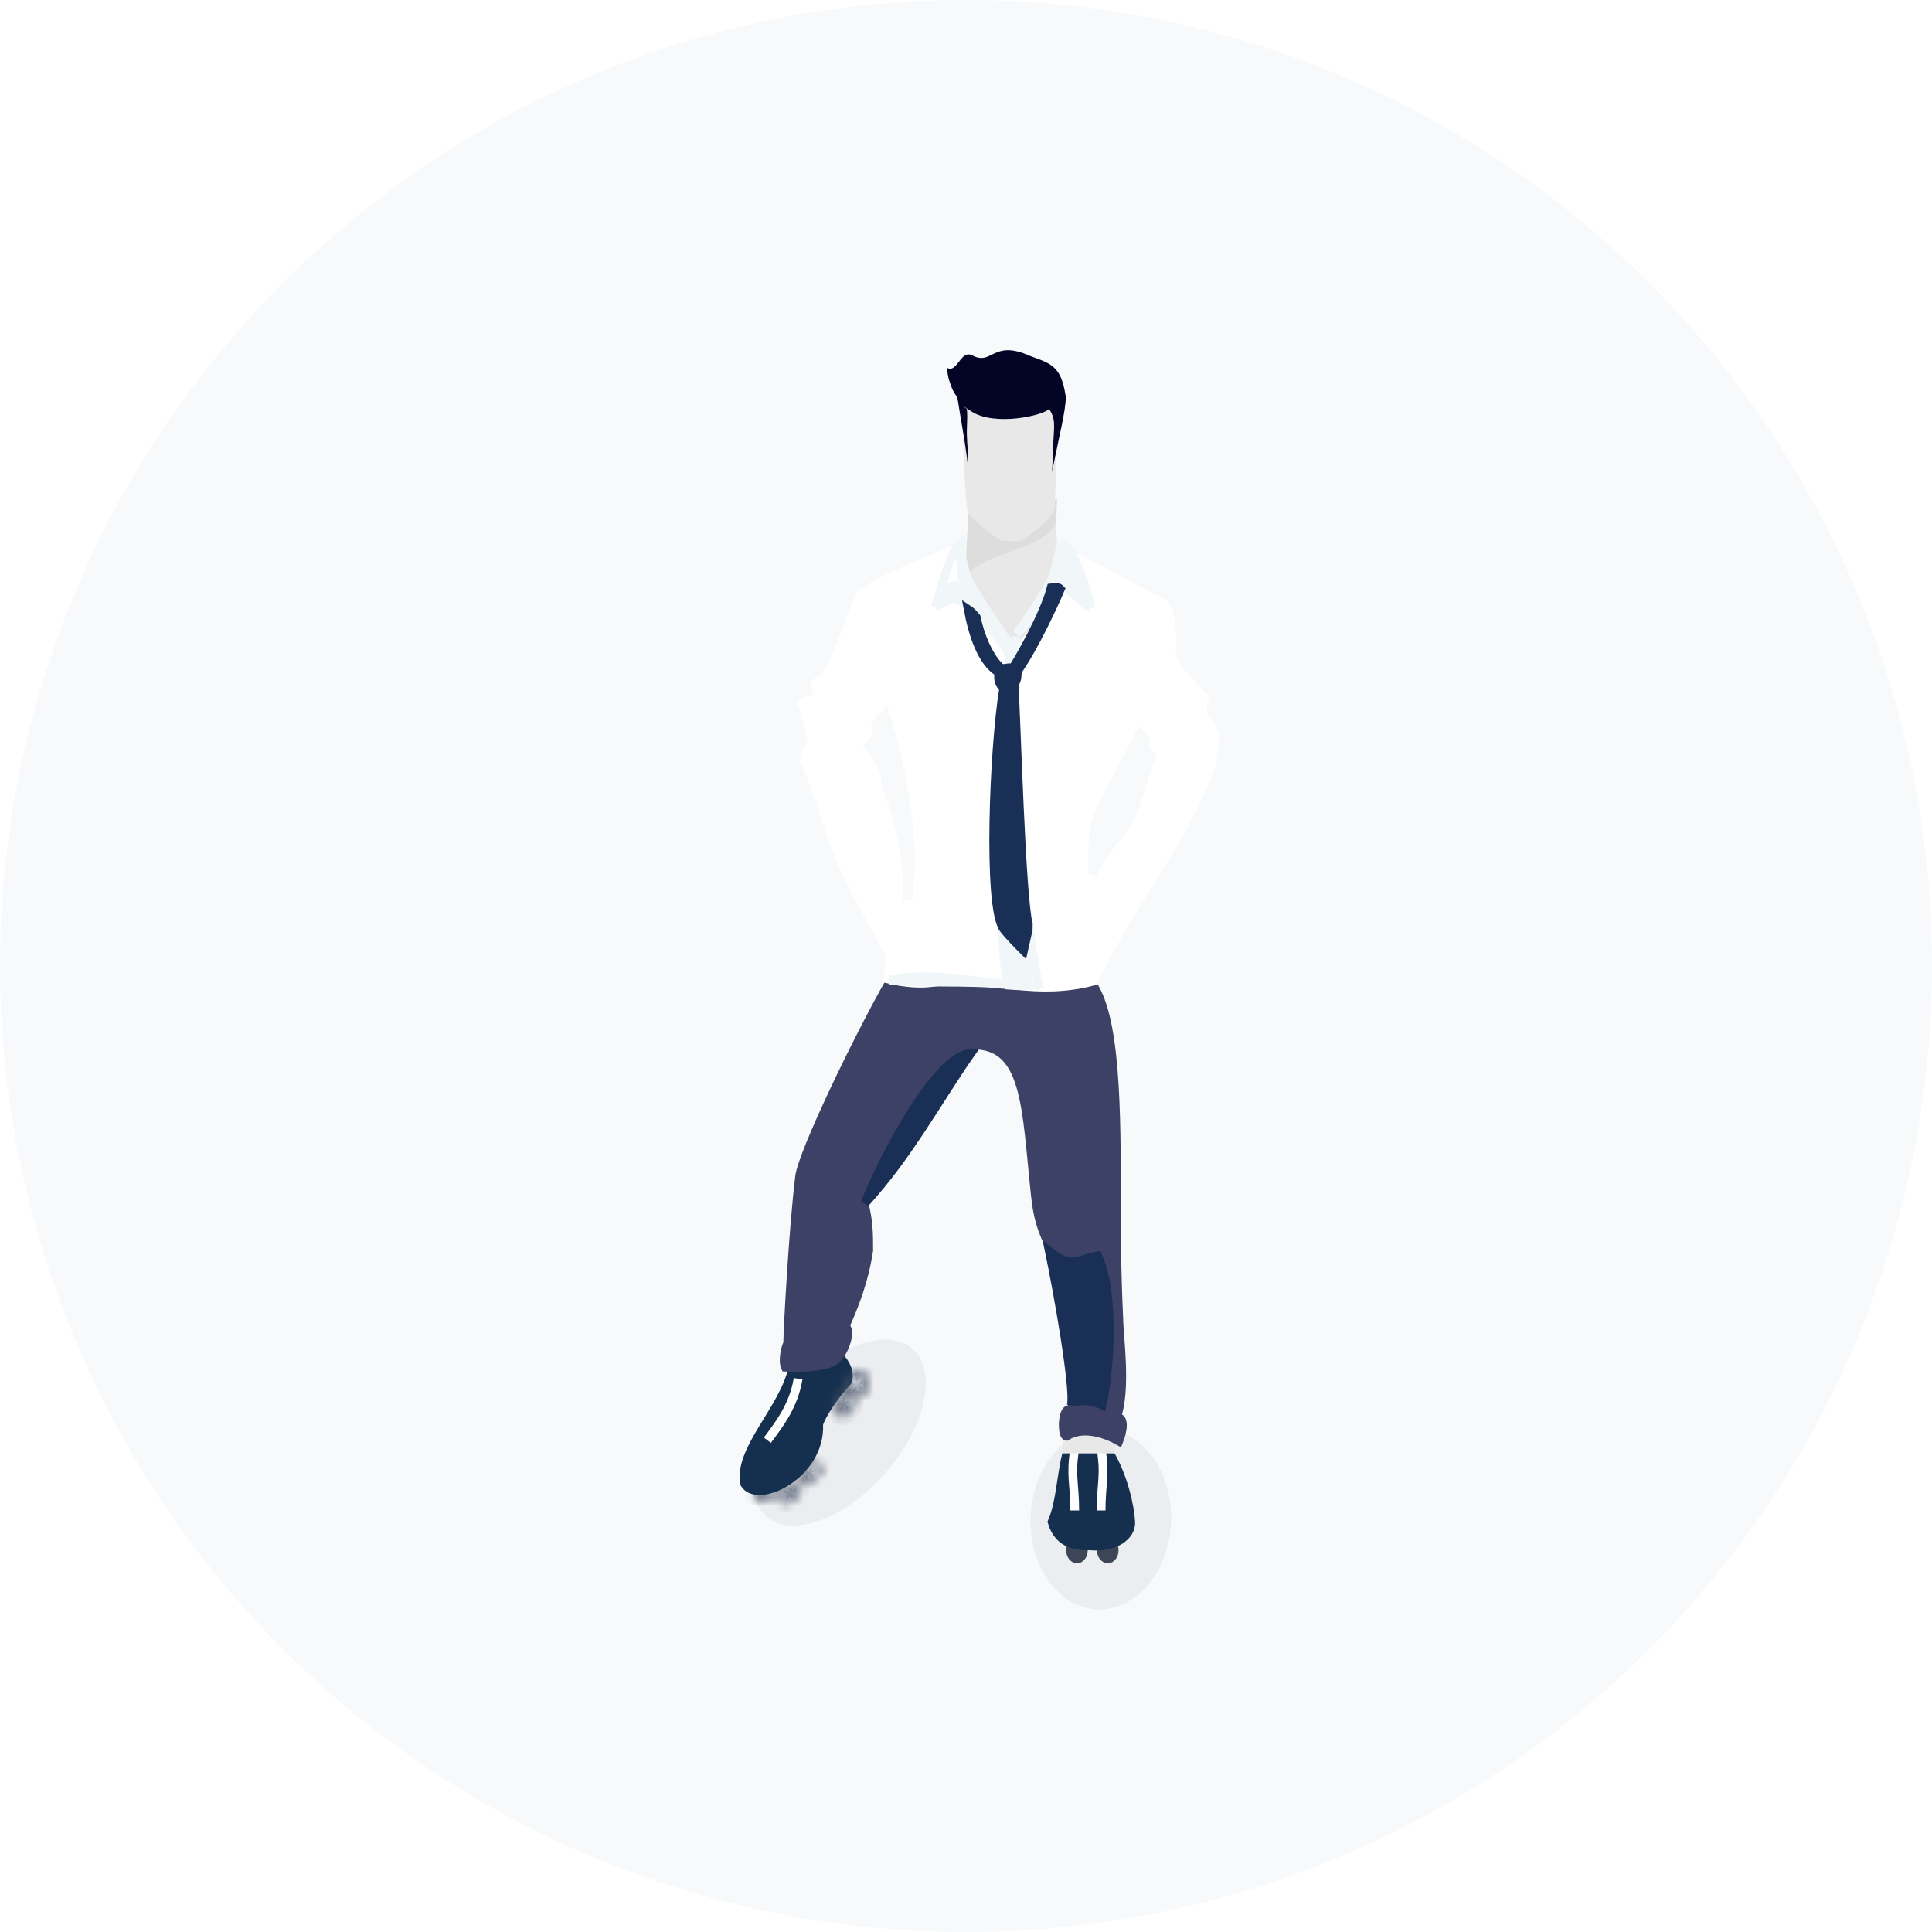 <svg width="220" height="220" viewBox="0 0 220 220" fill="none" xmlns="http://www.w3.org/2000/svg">
<circle cx="110" cy="110" r="110" fill="#F7F9FB"/>
<g filter="url(#filter0_f)">
<ellipse rx="10.271" ry="8" transform="matrix(0.039 -0.999 -0.999 -0.039 125.358 173.007)" fill="#040427" fill-opacity="0.05"/>
</g>
<g filter="url(#filter1_f)">
<ellipse rx="12.664" ry="6.974" transform="matrix(0.657 -0.754 -0.754 -0.657 95.575 163.131)" fill="#040427" fill-opacity="0.05"/>
</g>
<path d="M122.245 165.992V162.466L126.314 162.195V165.992H122.245Z" fill="#E8E8E8" stroke="#E8E8E8"/>
<path d="M90.019 169.361L90.248 169.383L90.091 169.816L90.638 169.613L90.571 169.799L90.079 169.981L90.369 170.355L90.106 170.559L89.929 170.331L89.751 170.672L89.459 170.672L89.751 170.102L89.197 169.932L89.33 169.696L89.818 169.917L90.019 169.361Z" fill="#040427" fill-opacity="0.14"/>
<mask id="path-6-inside-1" fill="white">
<path d="M91.067 169.08C91.406 169.516 91.15 170.282 90.496 170.79C89.841 171.298 89.036 171.356 88.698 170.92C88.359 170.484 88.615 169.718 89.269 169.21C89.923 168.702 90.728 168.644 91.067 169.08ZM88.996 170.689C89.249 171.015 89.852 170.971 90.341 170.591C90.831 170.211 91.022 169.638 90.769 169.311C90.515 168.985 89.913 169.029 89.423 169.409C88.933 169.789 88.742 170.362 88.996 170.689Z"/>
</mask>
<path d="M91.067 169.08C91.406 169.516 91.15 170.282 90.496 170.79C89.841 171.298 89.036 171.356 88.698 170.92C88.359 170.484 88.615 169.718 89.269 169.21C89.923 168.702 90.728 168.644 91.067 169.08ZM88.996 170.689C89.249 171.015 89.852 170.971 90.341 170.591C90.831 170.211 91.022 169.638 90.769 169.311C90.515 168.985 89.913 169.029 89.423 169.409C88.933 169.789 88.742 170.362 88.996 170.689Z" fill="#3D4656" stroke="#3D4656" stroke-width="2" mask="url(#path-6-inside-1)"/>
<mask id="path-7-inside-2" fill="white">
<path d="M90.804 169.284C91.072 169.628 90.876 170.228 90.367 170.623C89.858 171.018 89.229 171.06 88.961 170.715C88.694 170.371 88.89 169.771 89.398 169.376C89.907 168.981 90.537 168.94 90.804 169.284ZM89.261 170.482C89.442 170.715 89.866 170.687 90.209 170.42C90.553 170.154 90.685 169.749 90.504 169.517C90.324 169.285 89.899 169.312 89.556 169.579C89.213 169.846 89.081 170.25 89.261 170.482Z"/>
</mask>
<path d="M90.804 169.284C91.072 169.628 90.876 170.228 90.367 170.623C89.858 171.018 89.229 171.06 88.961 170.715C88.694 170.371 88.89 169.771 89.398 169.376C89.907 168.981 90.537 168.94 90.804 169.284ZM89.261 170.482C89.442 170.715 89.866 170.687 90.209 170.42C90.553 170.154 90.685 169.749 90.504 169.517C90.324 169.285 89.899 169.312 89.556 169.579C89.213 169.846 89.081 170.25 89.261 170.482Z" fill="#4F5D75" stroke="#4F5D75" stroke-width="2" mask="url(#path-7-inside-2)"/>
<path d="M87.331 169.088L87.563 169.116L87.412 169.556L87.963 169.359L87.899 169.548L87.403 169.725L87.705 170.114L87.442 170.318L87.257 170.081L87.084 170.427L86.787 170.421L87.073 169.843L86.507 169.659L86.638 169.419L87.137 169.654L87.331 169.088Z" fill="#040427" fill-opacity="0.14"/>
<mask id="path-9-inside-3" fill="white">
<path d="M88.389 168.821C88.741 169.274 88.496 170.054 87.842 170.562C87.188 171.07 86.372 171.114 86.02 170.661C85.668 170.208 85.912 169.428 86.567 168.92C87.221 168.412 88.037 168.368 88.389 168.821ZM86.318 170.43C86.581 170.769 87.192 170.736 87.681 170.355C88.171 169.975 88.355 169.392 88.091 169.052C87.828 168.713 87.217 168.746 86.727 169.127C86.237 169.507 86.054 170.09 86.318 170.43Z"/>
</mask>
<path d="M88.389 168.821C88.741 169.274 88.496 170.054 87.842 170.562C87.188 171.07 86.372 171.114 86.02 170.661C85.668 170.208 85.912 169.428 86.567 168.92C87.221 168.412 88.037 168.368 88.389 168.821ZM86.318 170.43C86.581 170.769 87.192 170.736 87.681 170.355C88.171 169.975 88.355 169.392 88.091 169.052C87.828 168.713 87.217 168.746 86.727 169.127C86.237 169.507 86.054 170.09 86.318 170.43Z" fill="#3D4656" stroke="#3D4656" stroke-width="2" mask="url(#path-9-inside-3)"/>
<mask id="path-10-inside-4" fill="white">
<path d="M88.126 169.025C88.404 169.383 88.217 169.993 87.708 170.389C87.199 170.784 86.561 170.814 86.283 170.456C86.005 170.098 86.193 169.488 86.701 169.092C87.21 168.697 87.848 168.667 88.126 169.025ZM86.583 170.223C86.771 170.465 87.201 170.444 87.544 170.178C87.888 169.911 88.014 169.499 87.826 169.258C87.639 169.016 87.209 169.037 86.865 169.303C86.522 169.57 86.396 169.982 86.583 170.223Z"/>
</mask>
<path d="M88.126 169.025C88.404 169.383 88.217 169.993 87.708 170.389C87.199 170.784 86.561 170.814 86.283 170.456C86.005 170.098 86.193 169.488 86.701 169.092C87.21 168.697 87.848 168.667 88.126 169.025ZM86.583 170.223C86.771 170.465 87.201 170.444 87.544 170.178C87.888 169.911 88.014 169.499 87.826 169.258C87.639 169.016 87.209 169.037 86.865 169.303C86.522 169.57 86.396 169.982 86.583 170.223Z" fill="#4F5D75" stroke="#4F5D75" stroke-width="2" mask="url(#path-10-inside-4)"/>
<path d="M92.317 167.07L92.546 167.093L92.389 167.525L92.936 167.323L92.868 167.508L92.377 167.69L92.667 168.065L92.404 168.269L92.116 167.898L91.883 168.5L91.628 168.269L91.882 167.761L91.495 167.642L91.628 167.406L92.116 167.626L92.317 167.07Z" fill="#040427" fill-opacity="0.14"/>
<mask id="path-12-inside-5" fill="white">
<path d="M93.365 166.79C93.704 167.226 93.448 167.991 92.793 168.5C92.139 169.008 91.334 169.066 90.996 168.63C90.657 168.194 90.912 167.428 91.567 166.92C92.221 166.412 93.026 166.354 93.365 166.79ZM91.293 168.398C91.547 168.725 92.15 168.681 92.639 168.301C93.129 167.921 93.32 167.348 93.067 167.021C92.813 166.695 92.211 166.738 91.721 167.119C91.231 167.499 91.04 168.072 91.293 168.398Z"/>
</mask>
<path d="M93.365 166.79C93.704 167.226 93.448 167.991 92.793 168.5C92.139 169.008 91.334 169.066 90.996 168.63C90.657 168.194 90.912 167.428 91.567 166.92C92.221 166.412 93.026 166.354 93.365 166.79ZM91.293 168.398C91.547 168.725 92.15 168.681 92.639 168.301C93.129 167.921 93.32 167.348 93.067 167.021C92.813 166.695 92.211 166.738 91.721 167.119C91.231 167.499 91.04 168.072 91.293 168.398Z" fill="#3D4656" stroke="#3D4656" stroke-width="2" mask="url(#path-12-inside-5)"/>
<mask id="path-13-inside-6" fill="white">
<path d="M93.102 166.994C93.369 167.338 93.174 167.938 92.665 168.333C92.156 168.728 91.527 168.769 91.259 168.425C90.992 168.081 91.187 167.481 91.696 167.086C92.205 166.691 92.835 166.649 93.102 166.994ZM91.559 168.192C91.739 168.424 92.164 168.397 92.507 168.13C92.85 167.863 92.983 167.459 92.802 167.227C92.622 166.994 92.197 167.022 91.854 167.289C91.511 167.555 91.379 167.96 91.559 168.192Z"/>
</mask>
<path d="M93.102 166.994C93.369 167.338 93.174 167.938 92.665 168.333C92.156 168.728 91.527 168.769 91.259 168.425C90.992 168.081 91.187 167.481 91.696 167.086C92.205 166.691 92.835 166.649 93.102 166.994ZM91.559 168.192C91.739 168.424 92.164 168.397 92.507 168.13C92.85 167.863 92.983 167.459 92.802 167.227C92.622 166.994 92.197 167.022 91.854 167.289C91.511 167.555 91.379 167.96 91.559 168.192Z" fill="#4F5D75" stroke="#4F5D75" stroke-width="2" mask="url(#path-13-inside-6)"/>
<path d="M123.364 176.508C123.374 177.158 122.965 177.514 122.651 177.519C122.337 177.524 121.916 177.181 121.906 176.531C121.896 175.881 122.305 175.525 122.619 175.52C122.933 175.514 123.353 175.858 123.364 176.508Z" fill="#3D4656" stroke="#3D4656"/>
<path d="M126.87 176.508C126.88 177.158 126.471 177.514 126.157 177.519C125.843 177.524 125.422 177.181 125.412 176.531C125.401 175.881 125.811 175.525 126.125 175.52C126.439 175.514 126.859 175.858 126.87 176.508Z" fill="#3D4656" stroke="#3D4656"/>
<path d="M93.223 162.195C93.494 167.891 86.334 171.363 84.814 168.976C84.001 165.178 89.154 160.567 90.239 155.956C91.595 156.318 94.579 156.553 95.664 154.6C96.116 155.052 96.912 156.228 96.478 157.313C95.212 158.669 93.494 161.11 93.223 162.195Z" fill="#152F4E"/>
<path d="M119.804 173.316C120.889 170.874 120.889 166.806 121.703 164.907C123.005 163.388 125.5 164.093 126.314 165.45C127.941 168.162 128.665 171.598 128.755 173.316C128.841 174.943 126.856 176.299 124.144 176.028C122.842 176.028 120.618 176.028 119.804 173.316Z" fill="#152F4E"/>
<path d="M93.223 162.195C93.494 167.891 86.334 171.363 84.814 168.976C84.001 165.178 89.154 160.567 90.239 155.956C91.595 156.318 94.579 156.553 95.664 154.6C96.116 155.052 96.912 156.228 96.478 157.313C95.212 158.669 93.494 161.11 93.223 162.195Z" stroke="#152F4E"/>
<path d="M119.804 173.316C120.889 170.874 120.889 166.806 121.703 164.907C123.005 163.388 125.5 164.093 126.314 165.45C127.941 168.162 128.665 171.598 128.755 173.316C128.841 174.943 126.856 176.299 124.144 176.028C122.842 176.028 120.618 176.028 119.804 173.316Z" stroke="#152F4E"/>
<path d="M90.882 157C90.382 160 88.882 162 87.382 164" stroke="white"/>
<path d="M122.382 165C121.882 168 122.383 169 122.381 172M125.383 165C125.883 168 125.382 169 125.383 172" stroke="white"/>
<path d="M98.233 157.231L98.278 157.505L97.824 157.717L98.173 158.145L97.979 158.236L97.664 157.851L97.395 158.509L97.126 158.399L97.398 157.732L96.882 157.732L96.882 157.504L97.455 157.505L97.454 156.827L97.716 156.763L97.649 157.504L98.233 157.231Z" fill="#040427" fill-opacity="0.14"/>
<mask id="path-20-inside-7" fill="white">
<path d="M98.801 158.146C98.487 158.912 97.69 159.312 97.021 159.038C96.352 158.764 96.063 157.921 96.377 157.154C96.691 156.387 97.487 155.988 98.157 156.261C98.826 156.535 99.115 157.379 98.801 158.146ZM96.682 157.279C96.447 157.853 96.663 158.484 97.164 158.689C97.665 158.894 98.261 158.595 98.496 158.021C98.731 157.447 98.515 156.816 98.014 156.611C97.513 156.406 96.916 156.705 96.682 157.279Z"/>
</mask>
<path d="M98.801 158.146C98.487 158.912 97.69 159.312 97.021 159.038C96.352 158.764 96.063 157.921 96.377 157.154C96.691 156.387 97.487 155.988 98.157 156.261C98.826 156.535 99.115 157.379 98.801 158.146ZM96.682 157.279C96.447 157.853 96.663 158.484 97.164 158.689C97.665 158.894 98.261 158.595 98.496 158.021C98.731 157.447 98.515 156.816 98.014 156.611C97.513 156.406 96.916 156.705 96.682 157.279Z" fill="#3D4656" stroke="#3D4656" stroke-width="2" mask="url(#path-20-inside-7)"/>
<mask id="path-21-inside-8" fill="white">
<path d="M98.533 158.036C98.285 158.641 97.662 158.959 97.142 158.746C96.621 158.533 96.4 157.87 96.648 157.264C96.895 156.659 97.518 156.341 98.039 156.554C98.559 156.767 98.781 157.43 98.533 158.036ZM96.954 157.39C96.787 157.798 96.937 158.246 97.288 158.389C97.639 158.533 98.059 158.318 98.226 157.91C98.393 157.502 98.244 157.054 97.893 156.911C97.541 156.767 97.121 156.982 96.954 157.39Z"/>
</mask>
<path d="M98.533 158.036C98.285 158.641 97.662 158.959 97.142 158.746C96.621 158.533 96.4 157.87 96.648 157.264C96.895 156.659 97.518 156.341 98.039 156.554C98.559 156.767 98.781 157.43 98.533 158.036ZM96.954 157.39C96.787 157.798 96.937 158.246 97.288 158.389C97.639 158.533 98.059 158.318 98.226 157.91C98.393 157.502 98.244 157.054 97.893 156.911C97.541 156.767 97.121 156.982 96.954 157.39Z" fill="#4F5D75" stroke="#4F5D75" stroke-width="2" mask="url(#path-21-inside-8)"/>
<path d="M96.7 159.422L96.736 159.693L96.303 159.913L96.623 160.329L96.437 160.423L96.149 160.05L95.88 160.707L95.628 160.604L95.875 160L95.382 160L95.382 159.706L95.957 159.8L95.974 159.04L96.223 158.971L96.143 159.706L96.7 159.422Z" fill="#040427" fill-opacity="0.14"/>
<mask id="path-23-inside-9" fill="white">
<path d="M97.216 160.315C96.903 161.082 96.141 161.496 95.515 161.24C94.889 160.984 94.636 160.155 94.95 159.388C95.264 158.622 96.025 158.208 96.651 158.464C97.277 158.72 97.53 159.549 97.216 160.315ZM95.235 159.505C95 160.079 95.19 160.699 95.658 160.891C96.126 161.083 96.697 160.773 96.931 160.199C97.166 159.625 96.977 159.004 96.508 158.813C96.04 158.621 95.47 158.931 95.235 159.505Z"/>
</mask>
<path d="M97.216 160.315C96.903 161.082 96.141 161.496 95.515 161.24C94.889 160.984 94.636 160.155 94.95 159.388C95.264 158.622 96.025 158.208 96.651 158.464C97.277 158.72 97.53 159.549 97.216 160.315ZM95.235 159.505C95 160.079 95.19 160.699 95.658 160.891C96.126 161.083 96.697 160.773 96.931 160.199C97.166 159.625 96.977 159.004 96.508 158.813C96.04 158.621 95.47 158.931 95.235 159.505Z" fill="#3D4656" stroke="#3D4656" stroke-width="2" mask="url(#path-23-inside-9)"/>
<mask id="path-24-inside-10" fill="white">
<path d="M96.965 160.213C96.718 160.818 96.122 161.147 95.635 160.948C95.149 160.749 94.955 160.097 95.202 159.492C95.45 158.886 96.045 158.557 96.532 158.756C97.019 158.955 97.213 159.607 96.965 160.213ZM95.489 159.609C95.322 160.017 95.453 160.457 95.781 160.591C96.11 160.726 96.511 160.504 96.678 160.095C96.845 159.687 96.715 159.247 96.386 159.113C96.058 158.979 95.656 159.201 95.489 159.609Z"/>
</mask>
<path d="M96.965 160.213C96.718 160.818 96.122 161.147 95.635 160.948C95.149 160.749 94.955 160.097 95.202 159.492C95.45 158.886 96.045 158.557 96.532 158.756C97.019 158.955 97.213 159.607 96.965 160.213ZM95.489 159.609C95.322 160.017 95.453 160.457 95.781 160.591C96.11 160.726 96.511 160.504 96.678 160.095C96.845 159.687 96.715 159.247 96.386 159.113C96.058 158.979 95.656 159.201 95.489 159.609Z" fill="#4F5D75" stroke="#4F5D75" stroke-width="2" mask="url(#path-24-inside-10)"/>
<path d="M122 161.5L121.5 165H126.5V161.5H122Z" fill="#E8E8E8" stroke="#E8E8E8"/>
<path d="M98.378 136.97C104.345 130.46 103.991 129.307 110.5 119C117.01 118.729 116.821 126.12 117.906 136.156C118.134 138.264 118.5 140 119.805 142.395C120.89 148.633 122.789 159.211 121.975 160.567C120.89 160.025 120.89 163.551 121.432 163.551C123.06 162.466 125.501 163.009 127.4 164.093C127.761 163.189 128.213 161.381 127.128 161.381C128.304 158.307 127.4 151.888 127.4 150.26C127.128 144.564 127.128 139.682 127.128 136.97C127.128 126.5 127.128 115.5 124.145 111.745H101.361C97.654 118.254 91.388 131.274 91.054 133.986C90.331 139.863 89.698 151.617 89.698 152.973C89.336 153.696 89.156 155.143 89.427 155.685C91.144 155.776 94.743 155.685 95.394 154.6C96.208 153.786 97.021 151.345 96.208 151.074C97.293 148.633 98.378 145.921 98.92 142.395C98.92 140.5 98.92 139.14 98.378 136.97Z" fill="#3D4165" stroke="#3D4165"/>
<path d="M110.5 120C106.9 120 100.834 131.167 98.5 137C103.5 131.5 107 125 110.5 120Z" fill="#192F56"/>
<path d="M119.5 142.5C122 144.5 122.5 143.5 125 143C127 147.4 126.334 156.167 125.5 160C123.939 159.219 122.14 159.486 122.007 159.964C122.005 159.976 122.003 159.988 122 160C122.001 159.988 122.004 159.976 122.007 159.964C122.378 157.875 120.494 147.305 119.5 142.5Z" fill="#192F56"/>
<path d="M110.5 120C106.9 120 100.834 131.167 98.5 137C103.5 131.5 107 125 110.5 120Z" stroke="#192F56"/>
<path d="M119.5 142.5C122 144.5 122.5 143.5 125 143C127 147.4 126.334 156.167 125.5 160C123.939 159.219 122.14 159.486 122.007 159.964C122.005 159.976 122.003 159.988 122 160C122.001 159.988 122.004 159.976 122.007 159.964C122.378 157.875 120.494 147.305 119.5 142.5Z" stroke="#192F56"/>
<path d="M98.105 67.533C101.089 65.634 105.429 64.007 108.412 62.651H120.889L131.739 68.347C133.366 68.347 133.637 72.415 133.366 74.314C133.366 75.399 134.994 77.298 137.164 79.468C136.711 80.281 136.892 81.095 137.164 81.909C138.791 83.265 138.248 84.621 137.977 87.062C134.451 96.284 129.764 101.235 124.882 111C124.729 110.729 124.627 110.232 124.562 109.589C124.524 110.295 124.476 111.012 124.415 111.745C118.177 113.372 113.023 111.473 108.955 111.473C107.19 111.473 105.7 112.558 101.089 111.473C101.214 110.66 101.33 109.748 101.436 108.761C101.165 108.49 96.749 100.353 96.478 99.539C94.85 96.284 93.223 90.317 91.596 86.52C91.596 85.977 92.138 85.435 92.409 84.35C92.409 83.265 91.867 81.909 91.325 80.01C91.867 79.739 92.681 79.739 93.223 79.196C93.132 78.292 92.138 77.84 93.765 77.298C95.664 74.585 96.749 70.245 98.105 67.533Z" fill="white" stroke="white"/>
<path d="M129.84 83.536C123.601 95.471 124.645 92.5 124.381 99.5C126.145 96.5 125.381 97.5 127.882 94.5C129.385 92.697 130.382 87.605 130.653 87.605C130.653 87.333 130.979 86.249 131.196 86.249C131.196 85.977 130.382 85.706 130.382 85.163C130.382 84.892 130.653 84.35 129.84 83.536Z" fill="#F7F9FB" stroke="#F7F9FB"/>
<path d="M110.502 66.181C110.347 63.773 110.795 59.095 110.844 57.913C113.918 60.084 117.788 58.846 119.666 58.279C119.79 60.542 119.988 63.669 119.999 66.036C118.826 68.031 117.495 71.203 115.119 73.255C114.087 71.814 111.82 68.602 110.502 66.181Z" fill="#E8E8E8" stroke="#E8E8E8"/>
<path d="M110.461 64.469C110.554 62.221 110.766 59.764 110.717 58.261C113.301 58.403 118.741 58.507 119.836 57.78L119.788 58.958C119.677 61.634 112.991 62.322 110.461 64.469Z" fill="#DEDDDD" stroke="#DEDDDD"/>
<path d="M110.674 58.232C110.271 54.988 110.075 49.357 110.221 45.823C112.125 44.791 115.456 43.853 116.631 44.006C117.69 44.362 118.758 44.511 120.297 46.24C120.288 46.448 120.378 46.868 120.043 47.167C119.79 50.696 119.704 55.378 119.6 57.873C118.98 59.027 117.349 60.383 115.921 61.157L114.206 61.086C112.843 60.3 111.913 59.429 110.674 58.232Z" fill="#E8E8E8" stroke="#E8E8E8"/>
<path d="M106.498 69.141C108.444 65.478 109.375 66.707 109.771 67.468C109.504 65.67 109.242 63.088 109.5 62C109.271 62.965 109.771 64.733 110.254 66.106C111.148 67.738 113.557 71.453 114.872 73.209C115.746 72.735 115.876 73.038 115.831 73.249C115.822 74.932 115.486 82.04 115.217 88.325C115.183 89.121 115.15 89.903 115.118 90.66C115.518 92.322 115.876 96.597 116.194 100.907C116.597 106.352 116.936 111.854 117.219 112.222C116.762 112.278 116.129 112.257 115.369 112.19C115.371 112.205 115.372 112.212 115.373 112.222C115.16 112.213 115.021 112.17 114.808 112.162C114.806 112.153 114.804 112.144 114.802 112.135C112.816 103.625 115.518 78.23 114.828 74.271C113.553 72.41 111.793 70.21 110.545 69.414C108.696 67.636 108.576 67.95 106.498 69.141Z" fill="#F1F6F8"/>
<path d="M120.847 61.956C121.5 61.956 122.013 62.881 122.5 64C123.788 66.956 123.814 67.723 124.191 69.128C123.269 68.984 121.664 66.471 120.27 66.626C119.147 67.962 118.002 69.829 115.769 72.183C117.238 70.223 119.182 67.113 119.643 66.281C120.27 64.801 120.465 63.429 120.847 61.956Z" fill="#F1F6F8"/>
<path d="M110 61.5C108.388 61.752 107.553 66.029 106.498 69.141M106.498 69.141C108.444 65.478 109.375 66.707 109.771 67.468C109.504 65.67 109.242 63.088 109.5 62C109.271 62.965 109.771 64.733 110.254 66.106C111.148 67.738 113.557 71.453 114.872 73.209C115.746 72.735 115.876 73.038 115.831 73.249C115.822 74.932 115.486 82.04 115.217 88.325M106.498 69.141C108.576 67.95 108.696 67.636 110.545 69.414C111.793 70.21 113.553 72.41 114.828 74.271C115.518 78.234 112.81 103.678 114.808 112.162C115.021 112.17 115.16 112.213 115.373 112.222C115.363 112.113 115.298 112.414 115.286 98.181M115.118 90.66C116.023 94.42 116.712 111.563 117.219 112.222C114.643 112.541 106.513 110.389 101.36 111.6C103.529 112.016 110.874 111.639 114.379 112.103M115.118 90.66C114.823 92.829 115.125 96.408 115.286 98.181M115.118 90.66C115.15 89.903 115.183 89.121 115.217 88.325M115.286 98.181C116.185 98.255 117.703 111.142 118.447 112.625M117.885 109.441C117.076 108.344 115.96 90.943 115.217 88.325M120.847 61.956C121.5 61.956 122.013 62.881 122.5 64C123.788 66.956 123.814 67.723 124.191 69.128M120.847 61.956C121.425 63.469 120.534 62.809 120.847 65.587C121.98 66.591 123.299 68.24 124.191 69.128M120.847 61.956C120.465 63.429 120.27 64.801 119.643 66.281C119.182 67.113 117.238 70.223 115.769 72.183C118.002 69.829 119.147 67.962 120.27 66.626C121.664 66.471 123.269 68.984 124.191 69.128M124.219 69.236C124.21 69.2 124.2 69.165 124.191 69.128" stroke="#F1F6F8"/>
<path d="M98.918 84.892C99.642 85.796 101.034 87.876 100.817 88.961C102.382 93.5 103.382 97 103.382 102.5C104.382 94.5 102.37 86.791 100.817 81.366L99.732 82.451C99.913 83.084 100.003 84.079 98.918 84.892Z" fill="#F7F9FB" stroke="#F7F9FB"/>
<path d="M111.163 70.3C110.962 70.08 110.766 69.754 110.255 69.414C110.77 72.192 111.791 75.414 113.739 76.555C113.712 77.19 113.586 77.714 114.293 78.38C113.179 85.012 112.423 103.353 114.293 105.778C114.921 106.591 116.006 107.676 116.548 108.219C117.091 105.778 117.091 106.049 117.091 105.235C116.277 102.251 115.725 81.831 115.468 77.898C115.8 77.488 115.813 77.171 115.844 76.43C117.777 73.683 120.046 68.759 120.744 67.092C120.544 66.872 120.334 66.863 119.701 66.943C118.831 70.193 116.005 75.058 115.333 76.091C115.162 75.978 114.704 76.065 114.071 76.144C113.052 75.396 111.778 73.188 111.163 70.3Z" fill="#192F56" stroke="#192F56"/>
<path d="M119.935 50.511C120.013 48.638 120.261 47.697 119.451 46.573C118.757 47.336 113.252 48.567 110.626 46.854C110.228 46.594 109.942 46.408 109.743 46.28C109.775 46.314 109.808 46.347 109.842 46.378C110.007 46.491 110.139 46.583 110.098 46.561C110.224 47.921 110.016 48.537 110.131 50.164C110.112 50.625 110.374 52.199 110.218 53.338C110.174 51.774 109.366 47.573 109.018 45.266C108.851 45.04 108.668 44.741 108.441 44.325C108.206 43.611 107.915 43.14 107.855 41.895C109.046 42.519 109.364 39.749 110.751 40.483C112.991 41.67 113.027 38.609 117.296 40.535C119.756 41.432 120.83 41.699 121.357 45.152C121.414 46.631 120.499 50.072 119.809 53.735C119.809 53.735 119.836 52.903 119.935 50.511Z" fill="#040427"/>
<defs>
<filter id="filter0_f" x="113.354" y="158.739" width="24.008" height="28.536" filterUnits="userSpaceOnUse" color-interpolation-filters="sRGB">
<feFlood flood-opacity="0" result="BackgroundImageFix"/>
<feBlend mode="normal" in="SourceGraphic" in2="BackgroundImageFix" result="shape"/>
<feGaussianBlur stdDeviation="2" result="effect1_foregroundBlur"/>
</filter>
<filter id="filter1_f" x="81.735" y="148.536" width="27.68" height="29.191" filterUnits="userSpaceOnUse" color-interpolation-filters="sRGB">
<feFlood flood-opacity="0" result="BackgroundImageFix"/>
<feBlend mode="normal" in="SourceGraphic" in2="BackgroundImageFix" result="shape"/>
<feGaussianBlur stdDeviation="2" result="effect1_foregroundBlur"/>
</filter>
</defs>
</svg>
